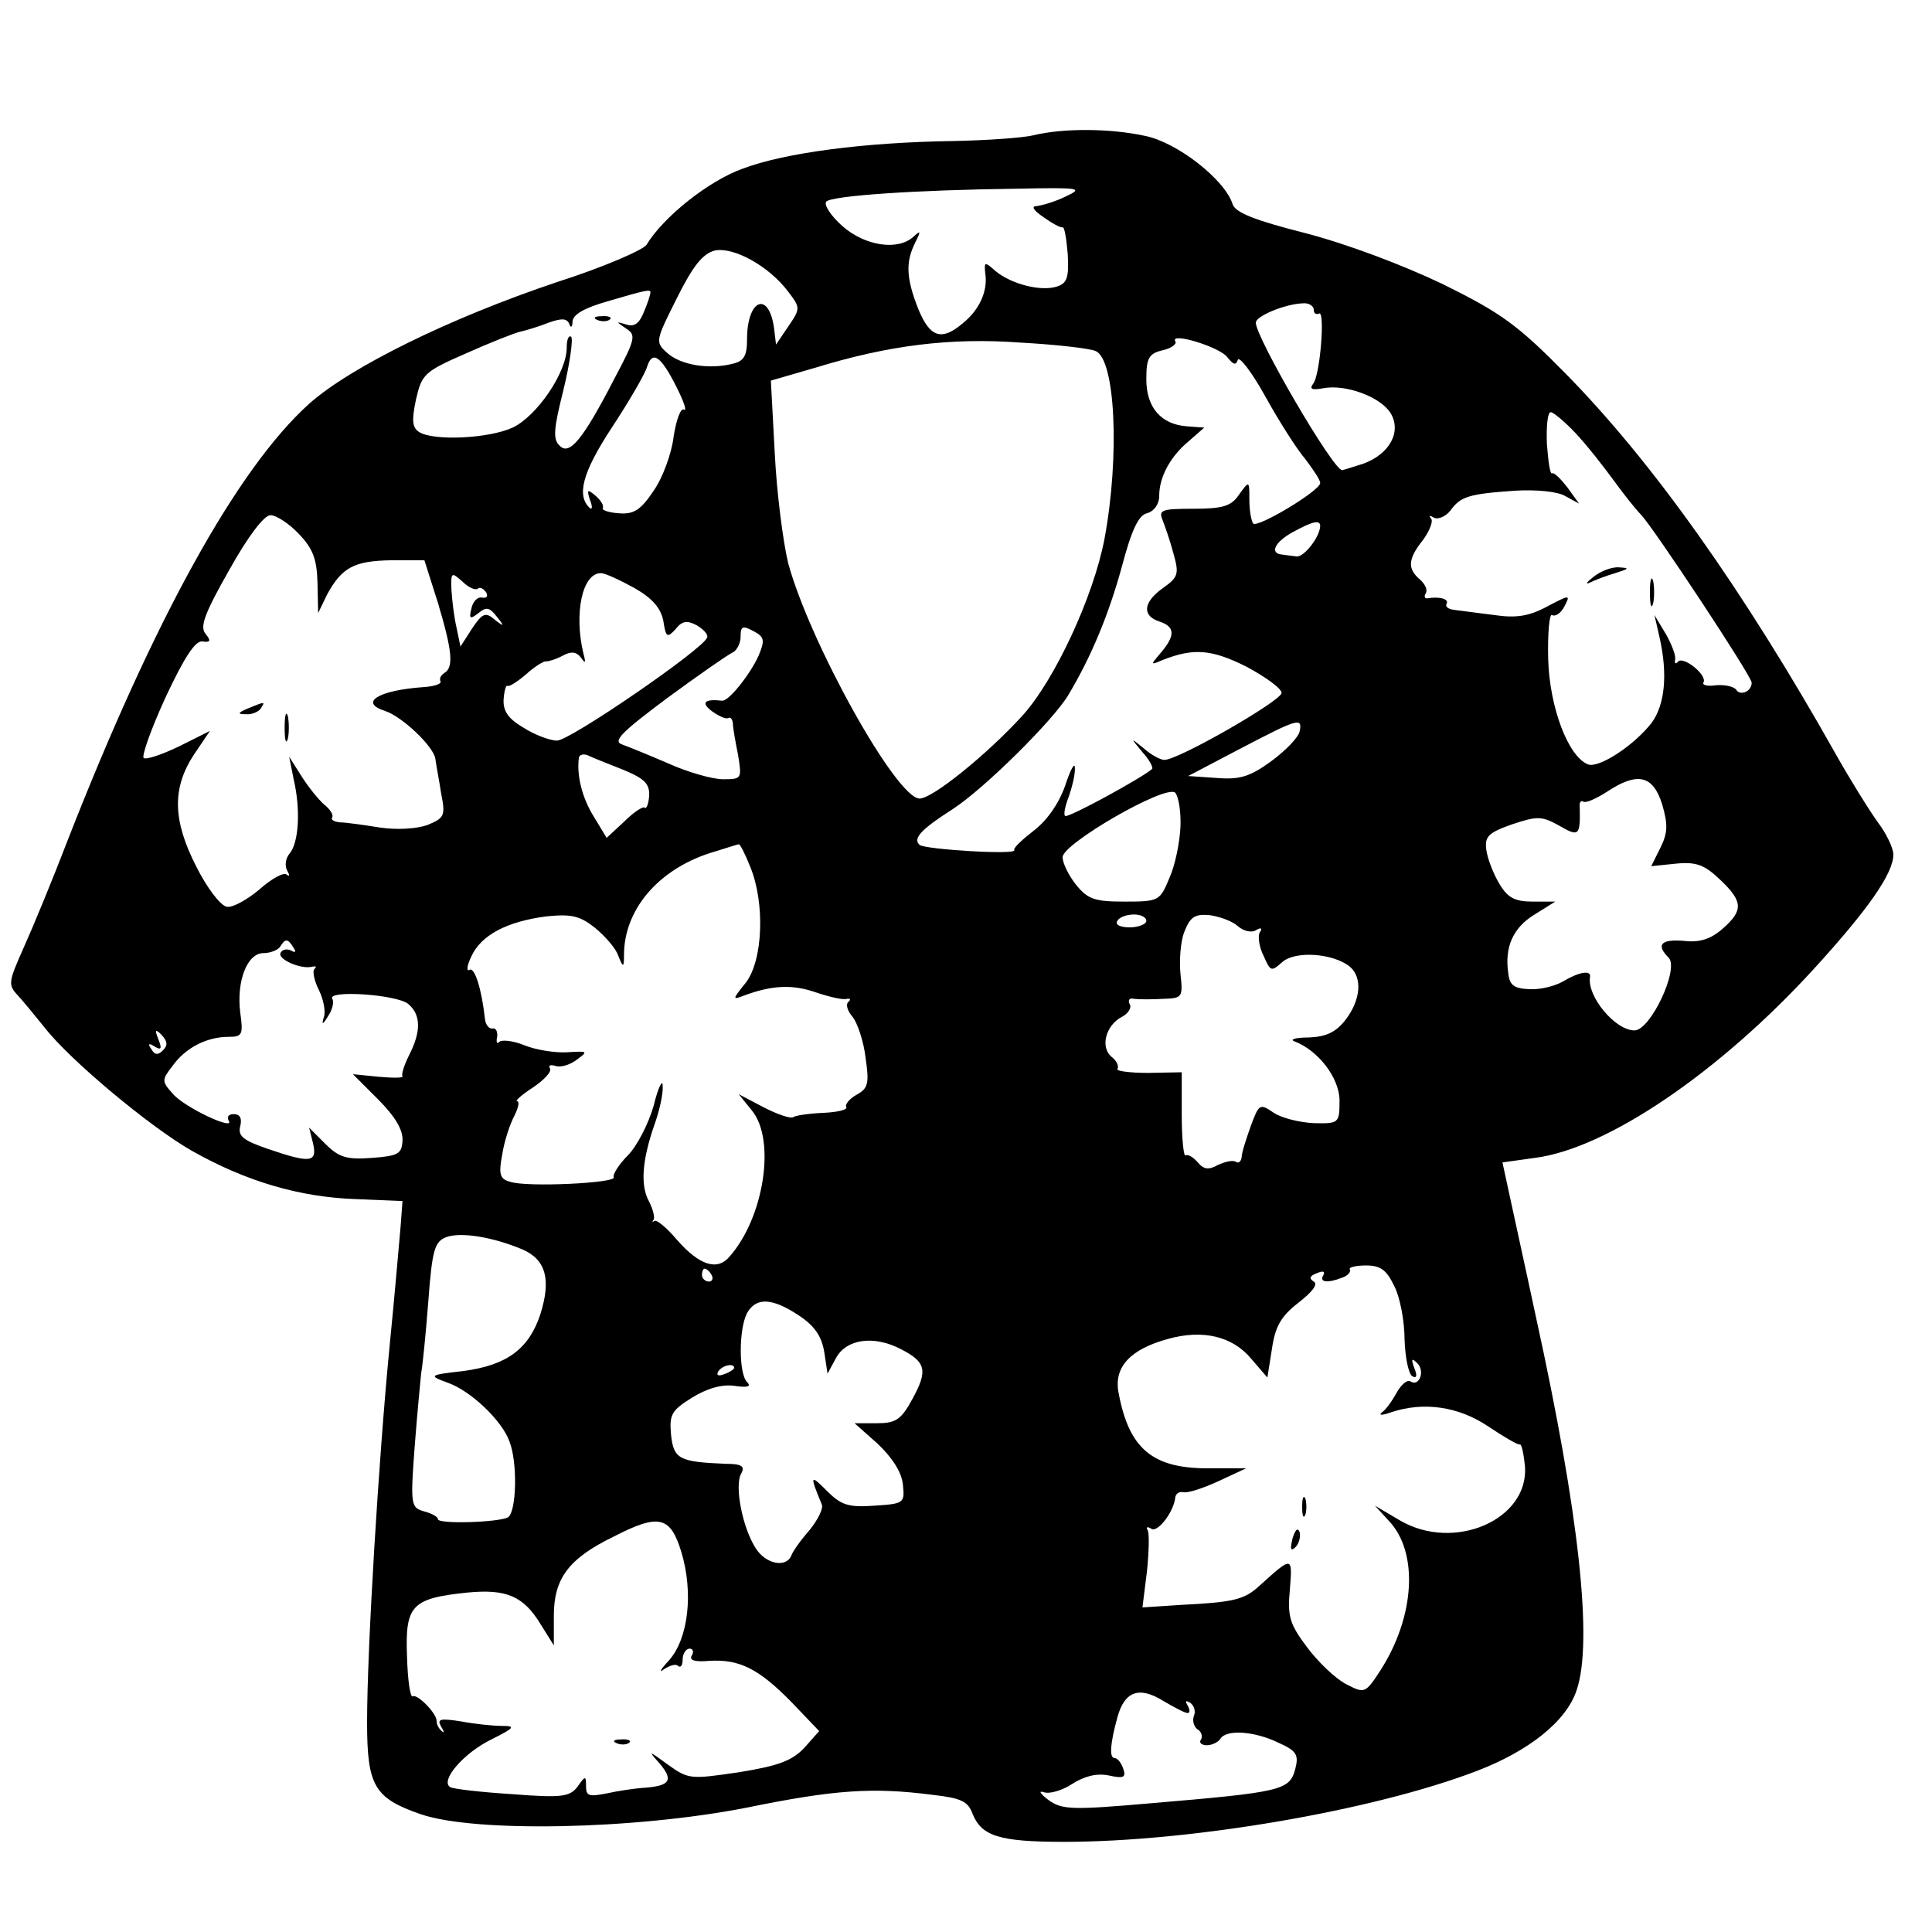 <svg version="1" xmlns="http://www.w3.org/2000/svg" width="400" height="400" viewBox="0 0 300 300"><path d="M160.5 21c-1.6.4-7.3.8-12.5.9-13.7.2-26.1 1.8-32.7 4.3-5.3 1.9-12.3 7.5-14.9 11.8-.5.8-6.7 3.5-13.9 5.8C69.8 49.4 54.4 57 48 62.7c-11.2 10.1-24.1 33.5-37.5 67.8-2.3 6-5.4 13.5-6.8 16.6-2.4 5.4-2.5 5.8-.9 7.5 1 1.1 2.7 3.2 4 4.8 3.9 5.1 16.5 15.6 23 19.3 8.5 4.8 16.8 7.2 25.5 7.5l7.2.3-.3 4c-.2 2.2-.9 10.5-1.7 18.5-1.7 17.4-3.5 47.1-3.5 58.4 0 9.9 1.1 11.8 8.3 14.3 8.4 2.9 33.2 2.4 50.6-1 13.7-2.8 19.6-3.2 28.9-2 4.4.5 5.5 1 6.2 2.9 1.4 3.5 4.1 4.4 14.2 4.4 19.6 0 47.9-4.8 64.1-11 8.1-3.1 13.9-7.7 15.5-12.5 2.6-7.5.4-27.5-6.3-58-1.4-6.6-3.2-14.7-3.9-18l-1.3-6 5-.7c11.2-1.4 28.7-13.3 43.4-29.4 8.4-9.2 12.3-14.8 12.3-17.7 0-1-1.1-3.3-2.4-5-1.3-1.8-4.3-6.6-6.6-10.7-14.3-25.4-28.4-45.3-42-59.1-7.4-7.5-9.9-9.3-19-13.8-6.3-3-14.8-6.2-21.3-7.9-7.9-2-10.9-3.2-11.3-4.5-1.2-3.8-8.6-9.6-13.6-10.6-5.5-1.2-12.8-1.2-17.3-.1zm5 9.5c-1.6.8-3.7 1.4-4.5 1.5-.9 0-.6.6 1 1.7 1.4 1 2.7 1.7 3 1.6.3-.1.6 1.8.8 4.2.2 3.6-.1 4.5-1.7 5-2.5.8-7.1-.4-9.5-2.4-1.7-1.5-1.8-1.5-1.6.4.4 2.7-.9 5.6-3.5 7.7-3.3 2.8-5.1 2.2-6.9-2.2-1.9-4.8-2-7.3-.5-10.3.9-1.8.9-2-.2-1-2.4 2.3-7.6 1.5-11.1-1.6-1.8-1.6-2.9-3.3-2.5-3.8.9-.9 13.6-1.8 29.7-2 9.7-.2 10.3-.1 7.5 1.2zm-43.1 14.8c1.9 2.5 1.9 2.6 0 5.4l-1.9 2.8-.3-2.5c-.8-5.9-4.2-4.6-4.2 1.7 0 2.6-.5 3.4-2.3 3.8-3.6.9-8 .2-10.1-1.7-1.9-1.7-1.8-1.9 1.5-8.5 2.5-5 4-6.9 5.9-7.4 2.9-.6 8.4 2.4 11.4 6.4zm-21.4.1c0 .3-.4 1.6-1 3-.7 1.8-1.5 2.4-2.7 2-1.7-.5-1.7-.5-.1.6 1.6 1 1.5 1.6-1.8 7.8-4.9 9.5-7 12-8.5 10.4-1.1-1-.9-2.7.6-8.7 1-4.1 1.5-7.8 1.2-8.2-.4-.3-.7.4-.7 1.7 0 3.8-4.6 10.6-8.4 12.4-3.7 1.7-12.2 2.1-14.5.7-1.1-.7-1.2-1.8-.5-5.1.9-3.9 1.3-4.3 7.7-7.1 3.8-1.7 7.6-3.2 8.5-3.4.9-.2 2.9-.8 4.4-1.4 2-.7 2.8-.7 3.2.2.2.7.5.5.5-.4.1-1.1 1.9-2.1 5.4-3.1 6.1-1.8 6.7-1.9 6.7-1.4zm103 2.7c0 .5.3.8.8.6 1-.7.2 9.6-.9 10.9-.6.8-.2 1 1.5.7 3.5-.7 8.9 1.3 10.5 3.8 1.8 2.9-.1 6.4-4.2 7.9-1.6.5-3.1 1-3.3 1C207 73 195 52.4 195 50.1c0-1 4.5-2.9 7.3-3 .9-.1 1.7.4 1.7 1zm-33.9 6.4c3.1 1.2 3.8 16.3 1.4 29.2-1.7 8.9-7.7 21.9-12.8 27.5-5.5 6-13.9 12.8-15.9 12.8-3.6 0-17-24.1-20.4-36.5-.8-3.3-1.8-11-2.1-17.2l-.6-11.2 6.9-2c11.4-3.5 21-4.7 31.9-3.9 5.5.3 10.7.9 11.6 1.3zm20.5 1c.9 1.1 1.3 1.3 1.6.4.2-.7 2.2 1.9 4.3 5.7 2.1 3.8 4.9 8.2 6.2 9.7 1.2 1.6 2.3 3.2 2.3 3.7 0 1.2-9.7 7-10.4 6.3-.3-.4-.6-2-.6-3.7 0-3 0-3-1.6-.8-1.2 1.8-2.5 2.2-7.1 2.2-4.9 0-5.4.2-4.8 1.7.4 1 1.2 3.3 1.7 5.2.9 3.2.8 3.7-1.6 5.4-3.1 2.2-3.3 4.3-.6 5.2 2.5.8 2.5 2.2.3 4.8-1.7 2-1.7 2 .2 1.2 4.8-1.9 7.6-1.7 13 1 3 1.6 5.5 3.4 5.5 4.1 0 1.2-16 10.4-18.2 10.4-.6 0-2.1-.8-3.2-1.8-2.1-1.7-2.1-1.7-.2.6 1.1 1.2 1.7 2.4 1.5 2.6-1.4 1.3-13.1 7.7-13.5 7.3-.3-.2 0-1.6.6-3.1.5-1.5 1-3.5.9-4.4 0-.9-.7.3-1.5 2.8-1 2.8-2.8 5.4-4.9 7-1.8 1.4-3.2 2.7-3 3 .5.8-13.9-.1-14.7-.8-1.1-1 .2-2.4 5.2-5.6 4.9-3.2 15.6-13.8 17.9-17.7 3.6-6 6.3-12.6 8.3-19.9 1.5-5.7 2.6-8 3.9-8.3 1.1-.3 1.9-1.4 1.9-2.7 0-2.9 1.7-6.1 4.6-8.5l2.4-2.1-2.7-.2c-4-.3-6.3-2.9-6.3-7.3 0-3.3.4-4 2.5-4.5 1.4-.3 2.3-1 2-1.4-.9-1.5 7 .9 8.1 2.5zm-85.5 4.7c1.1 2.2 1.6 3.7 1.1 3.4-.5-.3-1.2 1.6-1.6 4.2-.3 2.6-1.7 6.4-3.1 8.4-2 3-3.1 3.7-5.4 3.5-1.6-.1-2.7-.5-2.5-.8.2-.4-.3-1.2-1.1-1.9-1.3-1.1-1.4-1-.9.6.4 1 .4 1.6 0 1.3-2.1-1.9-1.2-5.5 3.4-12.5 2.7-4.1 5.2-8.4 5.5-9.5.8-2.5 2.1-1.7 4.6 3.3zm139.5 7c1.7 1.8 4.3 5.1 5.9 7.3 1.6 2.2 3.5 4.6 4.3 5.4C256.8 82 272 105 272 106c0 1.4-1.8 2.1-2.4 1.1-.4-.5-1.7-.8-3.1-.7-1.3.2-2.2 0-2-.4.7-1.1-3-4.1-3.9-3.3-.4.5-.6.3-.5-.2.2-.6-.5-2.4-1.4-4l-1.8-3 .8 3.5c1.3 5.8.8 10.4-1.2 13.2-2.8 3.6-8.2 7.1-9.9 6.5-3.1-1.2-6-8.9-6.2-16.4-.1-4 .2-7.1.6-6.8.5.3 1.4-.3 1.9-1.3 1-1.9.9-1.9-2.7 0-2.8 1.5-4.8 1.8-8.2 1.3-2.5-.3-5.3-.7-6.2-.8-.9-.1-1.4-.5-1.2-.9.5-.8-1.1-1.2-2.9-.9-.5.1-.6-.3-.3-.8s-.1-1.4-.9-2.1c-2-1.7-1.9-3.2.5-6.2 1-1.4 1.6-2.9 1.2-3.3-.4-.5-.2-.5.5-.1.6.3 1.8-.2 2.5-1.1 1.6-2.2 2.8-2.6 10-3.1 3.2-.2 6.6.1 7.8.8l2.2 1.2-1.8-2.5c-1.1-1.4-2.1-2.4-2.4-2.2-.3.2-.6-1.9-.8-4.6-.1-2.7.1-4.9.6-4.9.4 0 2.2 1.5 3.8 3.2zM46.4 82.9c2.2 2.3 2.8 3.9 2.9 7.6l.1 4.7 1.4-2.9c2.3-4.2 4.2-5.2 9.9-5.3h5.2l2.1 6.6c2.2 7.4 2.5 10 1 10.9-.6.4-.8.9-.6 1.3.2.4-1 .8-2.7.9-7 .5-10 2.4-5.9 3.7 2.7.9 7.5 5.5 7.8 7.4.1.9.6 3.4.9 5.4.7 3.5.5 3.8-2.1 4.9-1.7.6-4.7.8-7.4.4-2.5-.4-5.3-.8-6.2-.8-.9-.1-1.5-.4-1.2-.8.2-.4-.4-1.3-1.3-2-.9-.8-2.5-2.8-3.5-4.4l-1.9-3 .7 3.5c1.1 4.7.8 9.8-.6 11.5-.7.8-.8 2-.4 2.7.4.7.4 1-.1.6-.4-.4-2.3.6-4.2 2.3-1.9 1.6-4.2 2.9-5.1 2.7-1-.2-3.1-3-4.7-6.2-3.7-7.2-3.8-12.2-.4-17.4l2.5-3.7-4.8 2.4c-2.7 1.3-5.1 2.1-5.5 1.8-.3-.4 1.2-4.6 3.4-9.4 2.9-6.2 4.6-8.8 5.7-8.7 1.3.2 1.4-.1.5-1.2-.9-1.1-.1-3.2 3.7-9.9C38.5 83.3 41 80 42 80c.9 0 2.9 1.3 4.4 2.9zM205 81.7c-.1 1.8-2.6 4.9-3.7 4.7-.7-.1-1.7-.2-2.3-.3-1.9-.2-1-2 1.8-3.5 3.1-1.7 4.2-1.9 4.2-.9zM74.2 91.4c.3-.3.9 0 1.3.6.3.6.1.9-.6.8-.7-.2-1.5.6-1.7 1.7-.4 1.6-.2 1.7 1.1.7 1.2-1 1.7-.9 2.8.5 1.3 1.6 1.2 1.7-.3.5-1.4-1.2-1.9-1-3.5 1.4l-1.8 2.8-.6-2.9c-.4-1.7-.7-4.3-.8-5.9-.1-2.8 0-2.8 1.7-1.3 1 1 2.1 1.4 2.4 1.1zm24.3-.1c2.8 1.6 4.1 3.1 4.5 5.1.4 2.6.6 2.7 1.9 1.3 1-1.3 1.8-1.4 3.3-.6 1 .6 1.8 1.4 1.6 1.9-.6 1.8-21.3 16-23.3 16-1.1 0-3.5-.9-5.2-2-2.4-1.4-3.2-2.6-3.1-4.4.1-1.4.4-2.3.6-2.1.2.2 1.5-.6 2.9-1.8 1.3-1.2 2.8-2.1 3.1-2 .4 0 1.5-.3 2.6-.9 1.3-.7 2.1-.6 2.8.3.7 1 .8.9.4-.6-1.5-6.2-.2-12.5 2.7-12.5.7 0 3 1.1 5.2 2.3zm19.3 10.5c-1.3 2.9-4.7 7.2-5.7 7-2.7-.3-3.3.3-1.6 1.6 1.1.8 2.2 1.3 2.6 1.1.3-.2.6.1.7.8 0 .7.4 2.9.8 4.9.6 3.7.6 3.8-2.3 3.8-1.7 0-5.5-1.1-8.4-2.4-3-1.3-6.2-2.6-7.3-3-1.5-.5-.1-1.9 7-7.2 4.9-3.6 9.5-6.8 10.2-7.1.6-.3 1.2-1.4 1.2-2.4 0-1.7.3-1.8 2-.9s1.8 1.4.8 3.8zm84 11.8c-.2.9-2.1 2.9-4.4 4.6-3.3 2.4-4.9 2.9-8.5 2.6l-4.4-.3 8-4.2c9-4.7 9.8-5 9.3-2.7zm-105.1 5.9c3.4 1.4 4.2 2.2 4.1 4.1-.1 1.2-.4 2.1-.7 1.8-.3-.2-1.7.7-3.2 2.2l-2.7 2.5-2-3.3c-1.8-2.9-2.7-6.4-2.3-9.2.1-.4.7-.6 1.4-.3.6.3 3.1 1.3 5.4 2.2zm161.4 5.4c.9 3.1.9 4.4-.3 6.8l-1.4 2.8 3.9-.4c3.1-.3 4.4.2 6.8 2.5 3.6 3.4 3.6 4.8.4 7.6-1.8 1.6-3.6 2.2-6 1.9-3.6-.3-4.4.6-2.4 2.6 1.7 1.7-2.8 11.3-5.3 11.3-3 0-7.4-5.3-6.9-8.3.2-1.1-1.7-.8-4.2.7-1.2.7-3.5 1.3-5.2 1.2-2.4-.1-3.1-.6-3.3-2.5-.6-4.1.8-7.1 4.1-9.1l3.2-2H238c-2.8 0-3.9-.6-5.2-2.8-.9-1.5-1.8-3.8-2-5.2-.3-2.1.3-2.7 4-4 3.9-1.3 4.6-1.3 7.3.2 3.1 1.8 3.3 1.6 3.2-2.9-.1-.7.2-1.1.6-.8.4.2 2-.5 3.7-1.6 4.7-3.1 7.1-2.5 8.5 2zm-74.8 3.5c-.1 2.3-.8 5.9-1.7 7.9-1.5 3.6-1.6 3.7-7 3.7-4.7 0-5.7-.4-7.5-2.6-1.2-1.5-2.1-3.4-2.1-4.3 0-2.1 16.1-11.4 17.5-10 .5.6.9 2.9.8 5.3zm-66.8 6.2c2.3 5.6 2 14.5-.7 18-2.1 2.6-2.1 2.7-.3 2 4.3-1.6 7.5-1.8 11.2-.5 2.1.7 4.2 1.2 4.8 1 .5-.1.7.1.2.5-.4.4-.1 1.4.7 2.3.7.9 1.7 3.7 2 6.3.6 4.1.4 4.8-1.4 5.8-1.1.6-1.8 1.5-1.6 1.9.3.4-1.3.8-3.5.9-2.3.1-4.4.4-4.8.7-.4.2-2.5-.5-4.6-1.6l-3.8-2 2.1 2.6c3.7 4.6 1.8 16.6-3.5 22.6-1.9 2.3-4.7 1.4-8.2-2.6-1.6-1.9-3.2-3.2-3.5-2.9-.3.2-.4.1-.1-.2.2-.4-.1-1.6-.7-2.8-1.4-2.5-1.1-6.4.8-11.9.8-2.2 1.4-4.9 1.3-6.1 0-1.1-.7.2-1.4 3.1-.8 2.8-2.6 6.3-4 7.7-1.4 1.4-2.4 3-2.2 3.4.6.9-13.6 1.6-16.1.7-1.6-.4-1.8-1.2-1.2-4.3.3-2 1.2-4.7 1.9-6 .6-1.2.8-2.2.4-2.2s.7-1 2.4-2.1c1.8-1.2 3-2.5 2.7-3-.3-.5.1-.6.8-.4.8.3 2.2-.1 3.3-.9 1.9-1.4 1.8-1.4-1.5-1.2-1.9.1-4.9-.4-6.6-1.1-1.7-.7-3.5-.9-3.9-.5-.3.4-.5 0-.3-.8.1-.8-.2-1.4-.7-1.3-.6.1-1.1-.6-1.2-1.5-.5-4.6-1.6-8.1-2.4-7.6-.5.3-.4-.7.3-2.1 1.5-3.3 5.5-5.4 11.6-6.2 3.9-.4 5.2-.1 7.5 1.7 1.6 1.3 3.3 3.2 3.7 4.4.8 2 .9 1.9.9-.5.2-7.1 5.8-13.3 14.2-15.7 1.9-.6 3.5-1.1 3.6-1.1.2-.1 1 1.5 1.8 3.5zM178 143c0 .5-1.2 1-2.6 1-1.4 0-2.3-.4-1.9-1 .3-.6 1.5-1 2.6-1 1 0 1.9.4 1.9 1zm14.2.8c.9.8 2.2 1.1 2.9.6.7-.4 1-.3.5.4-.3.6-.1 2.2.6 3.6 1.1 2.5 1.2 2.5 2.9 1 2-1.8 7.9-1.4 10.5.7 2 1.7 1.7 5.2-.7 8.3-1.5 1.9-3 2.6-5.7 2.7-2 0-3 .3-2.2.6 3.7 1.4 7 5.7 7 9.2 0 3.5-.1 3.6-4 3.5-2.2-.1-5-.8-6.2-1.6-2.2-1.5-2.3-1.4-3.6 2.1-.7 2-1.4 4.1-1.4 4.8-.1.7-.5 1-.9.7-.5-.3-1.7 0-2.8.5-1.4.8-2.2.7-3.1-.4-.7-.8-1.5-1.3-1.9-1.1-.3.3-.6-2.6-.6-6.2v-6.7l-5.2.1c-2.9 0-5-.3-4.8-.6.3-.4-.1-1.3-.9-1.9-1.8-1.5-.9-4.9 1.6-6.2 1-.5 1.6-1.5 1.2-2-.3-.6 0-1 .7-.8.8.1 2.8.1 4.5 0 3-.1 3.1-.2 2.7-3.9-.2-2 0-5 .6-6.5.9-2.3 1.6-2.8 3.9-2.6 1.5.2 3.5.9 4.4 1.7zm-146.6 3.4c.4.6.3.8-.4.4-.6-.3-1.3-.2-1.6.3-.7 1 3.2 2.7 4.9 2.2.6-.1.7 0 .3.4-.3.3 0 1.8.7 3.2.7 1.4 1.1 3.3.8 4.2-.4 1.3-.2 1.3.7-.2.6-.9.9-2.1.6-2.6-.9-1.4 10-.7 11.8.8 2 1.7 2 4.3.1 8-.8 1.6-1.2 3-1 3.2.2.3-1.4.3-3.7.1l-4-.4 3.9 3.9c2.7 2.7 3.9 4.8 3.8 6.4-.1 2.1-.7 2.4-4.8 2.7-3.9.3-5.1-.1-7.2-2.2l-2.5-2.5.6 2.4c.7 3-.3 3.2-7 .9-3.8-1.3-4.7-2-4.3-3.5.3-1.2 0-1.9-1-1.9-.8 0-1.1.4-.8 1 1.1 1.7-7-2.1-8.7-4.2-1.7-1.9-1.7-2.1 0-4.3 2-2.8 5.3-4.5 8.7-4.5 2.1 0 2.3-.3 1.8-3.8-.6-4.9 1.1-9.2 3.6-9.2 1.1 0 2.3-.5 2.6-1 .8-1.3 1.2-1.3 2.1.2zm-20.3 15.9c-.8.8-1.3.7-1.8-.2-.6-.8-.4-1 .5-.4 1 .6 1.2.4.6-1.1s-.5-1.7.5-.7c.9 1 1 1.6.2 2.4zM81.1 194c3.7 1.6 4.5 4.7 2.8 10.1-1.8 5.4-5.2 7.9-12 8.8-5.3.6-5.4.7-2.4 1.8 3.5 1.2 8.4 5.8 9.6 9.1 1.3 3.3 1.1 10.9-.2 11.8-1.4.8-10.9 1.1-10.9.3 0-.4-1-.9-2.1-1.2-2.1-.6-2.2-.9-1.5-10.2.4-5.2.9-10.3 1-11.3.2-.9.7-5.9 1.1-11 .6-8.2 1-9.4 2.8-10.1 2.2-.8 7-.1 11.8 1.9zm135.4 5.7c.9 1.7 1.6 5.5 1.6 8.3.1 2.8.6 5.3 1.2 5.7.7.4.8-.1.3-1.3-.5-1.4-.4-1.6.5-.7 1.2 1.2.3 3.7-1.1 2.8-.5-.3-1.4.5-2.1 1.7-.7 1.3-1.7 2.7-2.3 3.1-.6.5 0 .5 1.4 0 5.1-1.7 10.5-.9 15.1 2.2 2.4 1.6 4.6 2.9 4.9 2.8.3-.1.6 1.5.8 3.4.6 8.3-11 13.3-19.4 8.4l-3.9-2.3 2.2 2.4c4.6 4.9 4 14.8-1.3 23.1-2.4 3.7-2.5 3.7-5.4 2.2-1.7-.9-4.4-3.5-6.1-5.8-2.7-3.6-3-4.8-2.6-9 .4-5.1.4-5.1-4.8-.4-2.3 2.1-4 2.5-12 2.9l-6.1.4.7-5.6c.3-3 .4-5.9.1-6.4-.3-.5 0-.6.6-.2 1 .6 3.5-2.7 3.7-4.9.1-.6.6-.9 1.2-.8.7.2 3.1-.6 5.5-1.7l4.3-2h-6c-8.6 0-12.2-3.1-13.8-11.7-.8-4 1.8-6.8 7.7-8.4 5.4-1.5 10-.4 12.9 3.1l2.5 2.9.7-4.4c.5-3.5 1.4-5.1 4.1-7.2 2.2-1.7 3.1-2.9 2.4-3.3-.8-.5-.6-.9.5-1.3.9-.4 1.3-.3 1 .3-.7 1.1.6 1.3 2.9.4.9-.3 1.4-.9 1.2-1.3-.2-.3.9-.6 2.5-.6 2.3 0 3.2.7 4.4 3.2zm-106-1.7c.3.5.1 1-.4 1-.6 0-1.1-.5-1.1-1 0-.6.2-1 .4-1 .3 0 .8.4 1.1 1zm13.6 6.3c2.4 1.6 3.5 3.2 3.9 5.7l.5 3.3 1.3-2.4c1.6-3 5.9-3.6 10.1-1.4 3.9 2 4.2 3.3 1.8 7.7-1.8 3.3-2.6 3.8-5.6 3.8h-3.4l3.6 3.2c2.3 2.2 3.7 4.4 3.9 6.3.3 2.9.2 3-4.4 3.3-4.1.3-5.2-.1-7.4-2.3-2.6-2.6-2.7-2.5-.8 2.1.3.6-.6 2.4-1.9 4-1.4 1.6-2.6 3.3-2.8 3.9-.8 2-3.9 1.4-5.5-1-2.1-3.2-3.4-9.8-2.3-11.7.6-1.1.1-1.5-2.4-1.5-7.2-.3-8.1-.7-8.5-4.5-.3-3.2.1-3.8 3.3-5.8 2.3-1.4 4.6-2.1 6.6-1.8 2 .3 2.6.1 1.9-.6-1.3-1.3-1.3-8.2 0-10.7 1.4-2.5 3.9-2.4 8.1.4zm-10.1 8.1c0 .2-.7.7-1.6 1-.8.3-1.2.2-.9-.4.6-1 2.5-1.4 2.5-.6zm-8.2 28.6c1.9 6.3 1.1 13.4-1.9 16.8-1.3 1.4-1.7 2.1-.8 1.4.9-.6 1.9-.9 2.2-.5.4.3.7-.1.7-1s.5-1.7 1.1-1.7c.5 0 .7.5.3 1.1-.4.7.5 1 2.7.8 4.7-.3 7.7 1.2 12.8 6.4l4.3 4.5-2.3 2.6c-1.9 2-4 2.8-10.2 3.8-7.5 1.1-7.8 1.1-11-1.2-3-2.2-3.1-2.2-1.3-.2 2.2 2.6 1.7 3.5-2.3 3.8-1.6.1-4.2.5-6 .9-2.6.5-3.1.4-3.1-1.1 0-1.7-.1-1.7-1.3 0-1.2 1.6-2.4 1.8-10.1 1.2-4.8-.3-9.2-.8-9.7-1.1-1.6-1 2.1-5.3 6.4-7.4 3.6-1.8 3.8-2.1 1.7-2.1-1.4 0-4.3-.3-6.4-.7-3.2-.5-3.8-.4-3.1.8.5.8.5 1.1.1.7-.4-.3-.8-1-.8-1.5.1-1.2-3-4.3-3.7-3.9-.4.3-.8-2.6-.9-6.2-.3-7.9.7-9 9.3-9.9 6.1-.6 8.8.5 11.5 5l2 3.2v-4.6c0-5.8 2.3-8.9 9.3-12.3 7-3.6 8.8-3.2 10.5 2.4zm78.6 25c.4 0 .4-.5 0-1.2s-.3-.8.4-.4c.6.4.9 1.3.6 2-.3.8 0 1.7.5 2.1.6.3.9 1.1.6 1.6-.4.5.1.9.9.9s1.8-.5 2.1-1c.9-1.5 5.3-1.2 9 .6 2.9 1.3 3.2 1.9 2.6 4.2-.9 3.2-2.2 3.5-22.3 5.2-12.5 1.1-13.9 1-16-.5-1.3-1-1.6-1.5-.7-1.2.9.3 2.9-.3 4.4-1.3 1.9-1.2 3.8-1.7 5.7-1.3 2.3.5 2.7.3 2.2-1.1-.3-.9-.9-1.6-1.3-1.6-.9 0-.7-2.3.4-6.3 1.1-4.1 3.4-4.9 7.1-2.6 1.7 1 3.4 1.9 3.8 1.9z"/><path d="M92.8 49.7c.7.3 1.6.2 1.9-.1.4-.3-.2-.6-1.3-.5-1.1 0-1.4.3-.6.6zM247.4 89.6c-1 .8-1.3 1.2-.6.9.8-.4 2.6-1.1 4-1.5 2.2-.7 2.3-.8.6-.9-1.1-.1-2.9.6-4 1.5zM256.2 92c0 1.9.2 2.7.5 1.7.2-.9.2-2.5 0-3.5-.3-.9-.5-.1-.5 1.8zM38.5 110c-1.6.7-1.7.9-.3.9.9.1 2-.4 2.3-.9.7-1.1.7-1.1-2 0zM44.2 113c0 1.9.2 2.7.5 1.7.2-.9.2-2.5 0-3.5-.3-.9-.5-.1-.5 1.8zM202.2 234c0 1.4.2 1.9.5 1.2.2-.6.2-1.8 0-2.5-.3-.6-.5-.1-.5 1.3zM200.7 238.9c-.4 1.7-.3 2.1.5 1.3.5-.5.8-1.6.6-2.3-.3-.8-.7-.3-1.1 1zM95.8 270.7c.7.3 1.6.2 1.9-.1.4-.3-.2-.6-1.3-.5-1.1 0-1.4.3-.6.6z"/></svg>
